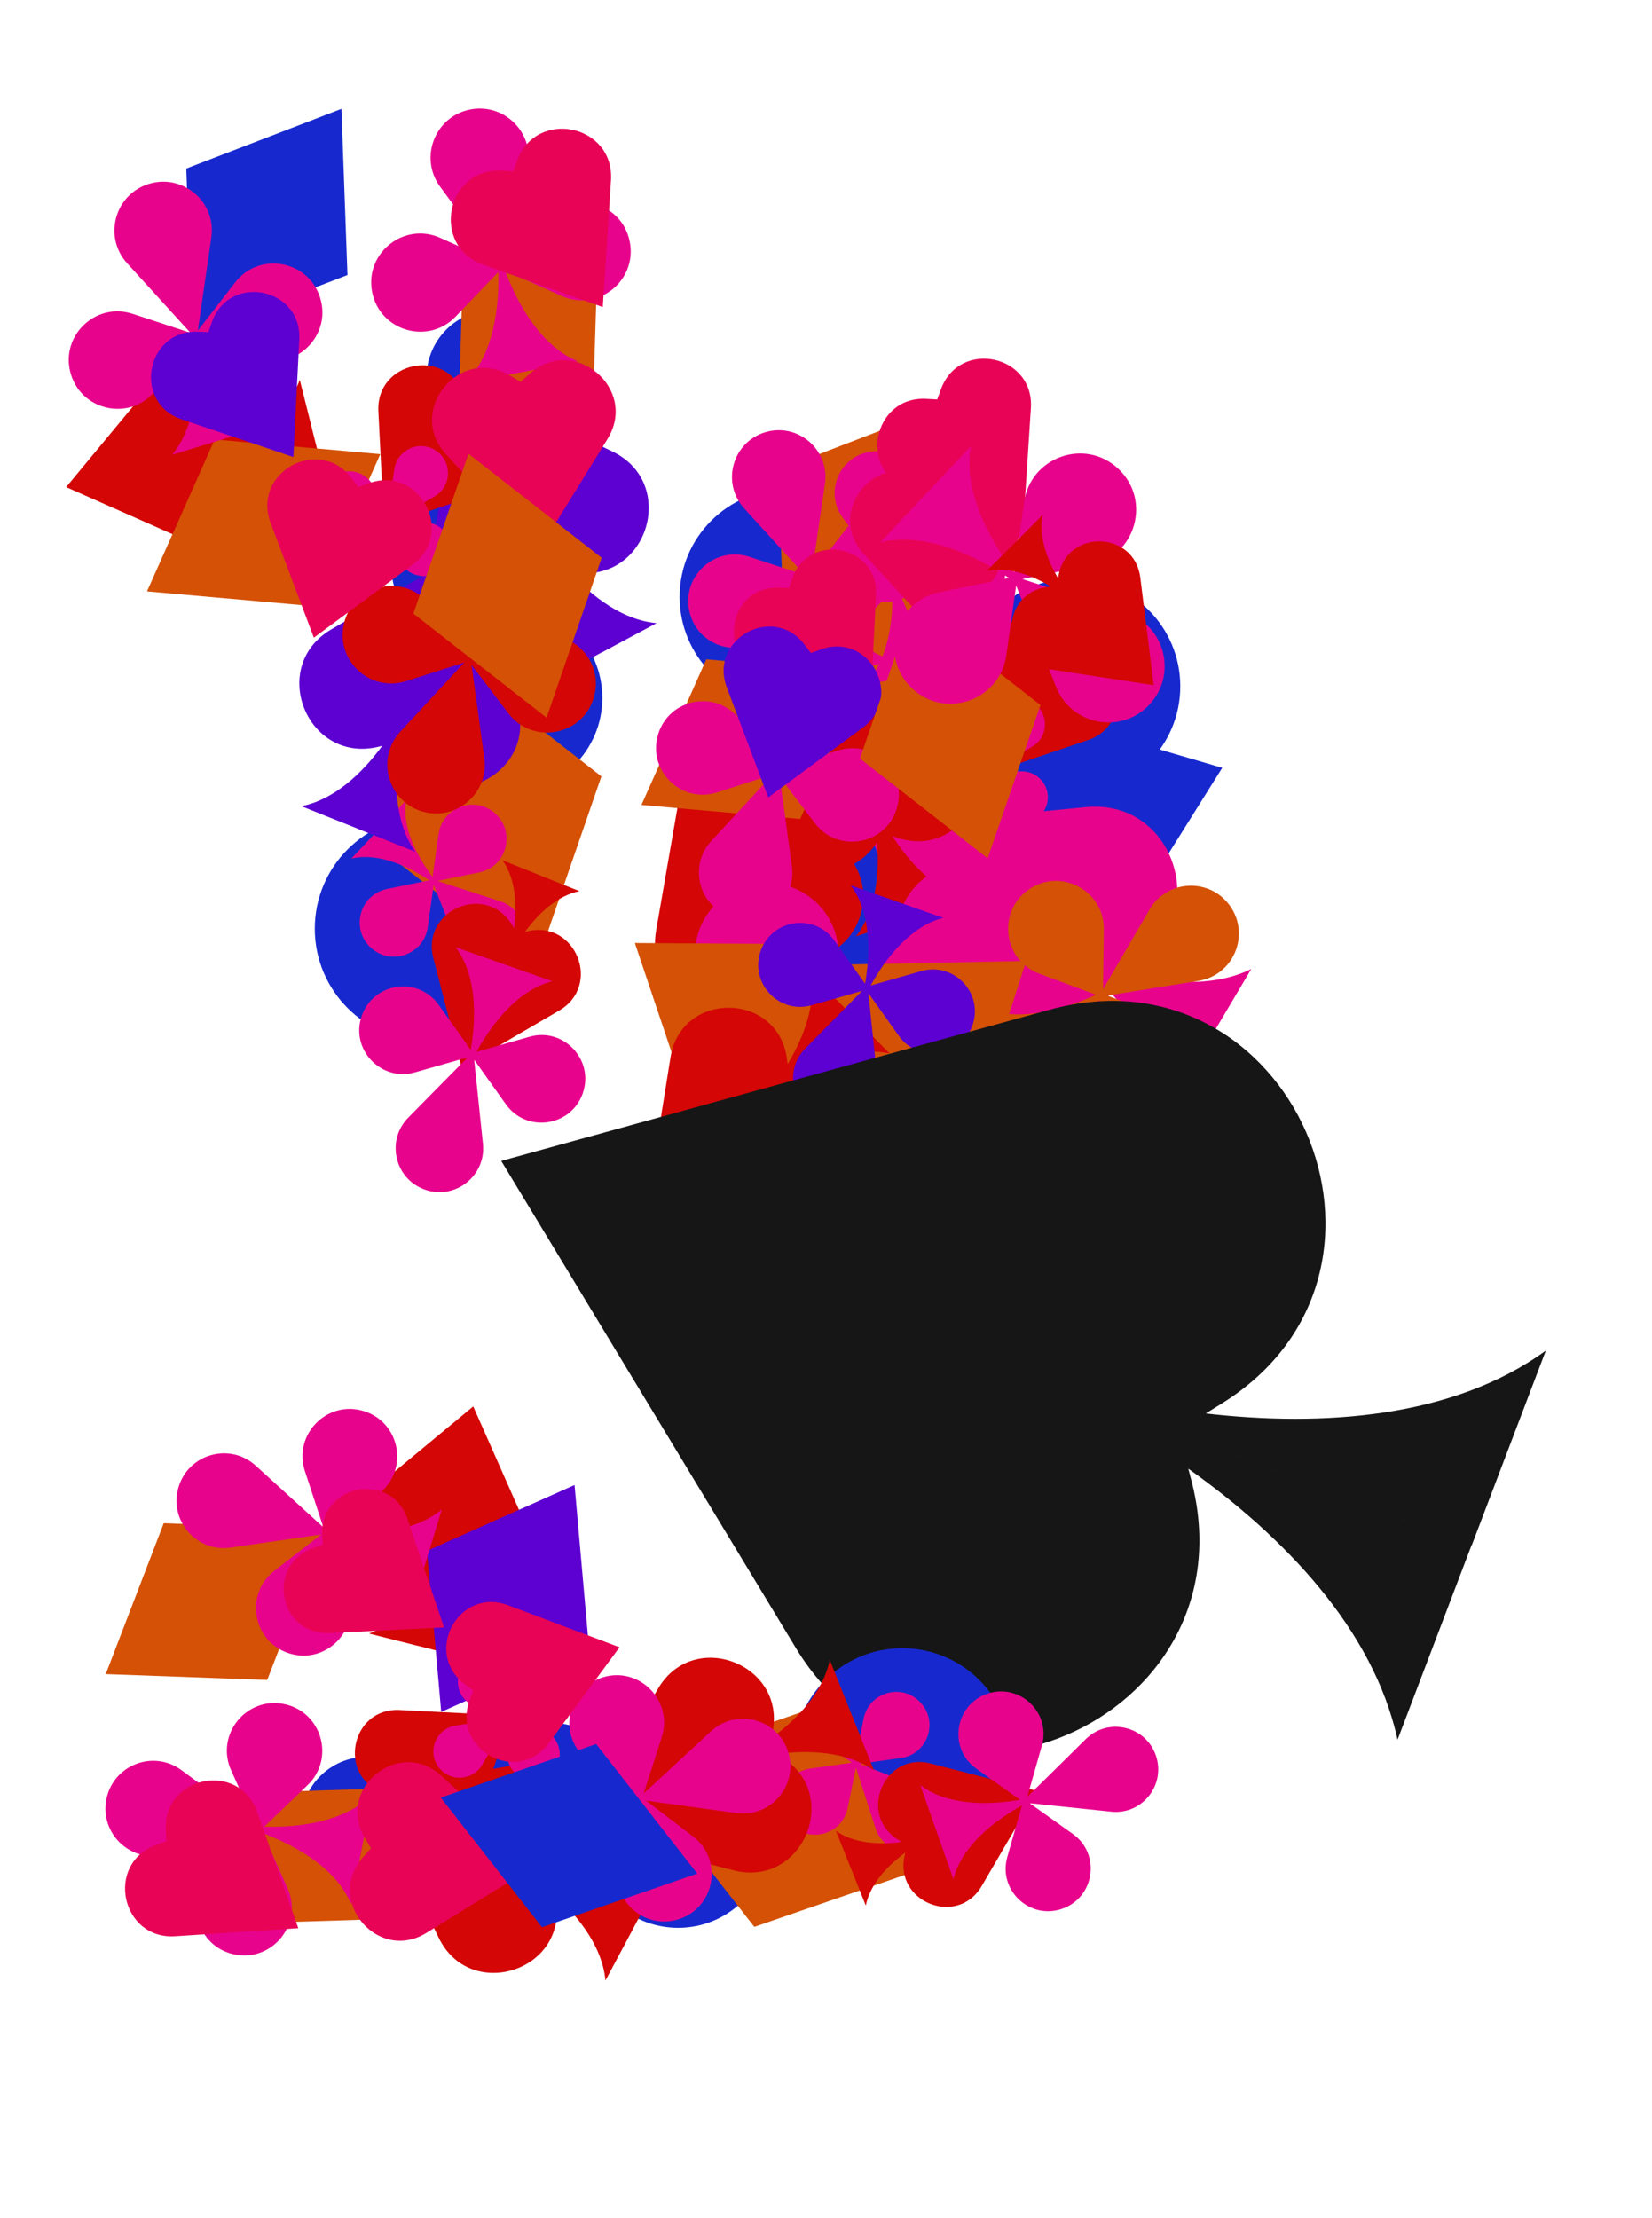 <svg width="684" height="918" viewBox="0 0 684 918" fill="none" xmlns="http://www.w3.org/2000/svg">
<circle cx="176.798" cy="384.354" r="46.464" fill="#1729CE"/>
<circle cx="210.279" cy="288.858" r="39.113" fill="#1729CE"/>
<circle cx="200.889" cy="233.004" r="38.948" fill="#1729CE"/>
<circle cx="204.538" cy="156.173" r="27.938" fill="#1729CE"/>
<path fill-rule="evenodd" clip-rule="evenodd" d="M101.507 187.407L102.406 188.17C121.566 204.42 102.5 234.827 79.526 224.659L41.553 207.853L27.395 201.587L37.274 189.664L63.771 157.685C79.802 138.337 110.429 157.058 100.52 180.148L99.781 181.87C110.1 176.294 120.354 168.08 124.111 157.184L129.196 177.419L129.177 177.424L134.261 197.657C125.885 189.911 113.141 187.49 101.507 187.407Z" fill="#D40606"/>
<path fill-rule="evenodd" clip-rule="evenodd" d="M231.482 236.175L231.482 236.175L249.465 269.831L227.081 281.791C233.756 269.625 232.861 253.873 229.534 240.118L228.902 241.396C215.365 268.794 173.864 255.246 179.099 225.138L187.753 175.373L190.979 156.818L207.959 164.966L253.504 186.822C281.059 200.045 267.983 241.704 237.814 236.808L235.555 236.441C245.176 246.98 257.892 256.667 271.86 257.893L249.477 269.853L231.482 236.175Z" fill="#5D00D2"/>
<path d="M154.874 349.185L182.416 269.327L248.999 321.314L221.457 401.172L154.874 349.185Z" fill="#D45106"/>
<path fill-rule="evenodd" clip-rule="evenodd" d="M145.429 355.363C156.4 352.7 168.875 358.379 177.76 364.323L160.255 367.905C149.019 370.205 145.045 384.217 153.403 392.072C161.76 399.927 175.5 395.095 177.1 383.738L179.57 366.202L189.586 391.646C193.389 401.306 205.953 403.719 213.063 396.154C220.173 388.59 216.988 376.199 207.111 373.001L181.13 364.589L198.428 361.049C209.664 358.749 213.637 344.737 205.28 336.882C196.923 329.026 183.183 333.859 181.583 345.216L179.097 362.865C172.623 354.367 166.203 342.283 168.179 331.184L156.811 343.279L178.617 363.775L178.615 363.775L156.798 343.268L145.429 355.363Z" fill="#E8038D"/>
<path fill-rule="evenodd" clip-rule="evenodd" d="M158.253 308.674L156.864 309.016C127.19 316.32 110.805 275.855 137.202 260.455L180.832 235.003L197.099 225.513L201.811 243.747L214.449 292.659C222.095 322.25 181.813 339.098 166.115 312.874L164.941 310.911C163.082 325.06 163.869 341.027 171.933 352.499L148.363 343.09L148.373 343.065L124.804 333.657C138.41 330.921 149.879 320.083 158.253 308.674Z" fill="#5D00D2"/>
<path fill-rule="evenodd" clip-rule="evenodd" d="M217.349 385.663L218.285 385.433C238.311 380.506 249.365 407.815 231.55 418.205L202.105 435.378L191.126 441.781L187.948 429.475L179.423 396.466C174.266 376.496 201.451 365.13 212.042 382.829L212.838 384.157C214.095 374.607 213.566 363.829 208.123 356.084L224.028 362.435L224.022 362.452L239.926 368.803C230.743 370.648 223.001 377.963 217.349 385.663Z" fill="#D40606"/>
<path fill-rule="evenodd" clip-rule="evenodd" d="M193.614 167.366L193.614 167.366L208.007 145.49L222.553 155.061C213.03 155.026 203.828 160.732 196.628 167.248L197.617 167.209C218.567 166.386 224.006 195.841 204.144 202.555L171.314 213.653L159.073 217.791L158.418 204.886L156.66 170.271C155.597 149.329 184.991 143.554 191.93 163.341L192.446 164.811C195.642 155.56 197.31 144.724 193.471 135.905L208.017 145.476L193.614 167.366Z" fill="#D40606"/>
<path d="M77.123 69.752L141.371 45.048L143.869 113.836L79.621 138.541L77.123 69.752Z" fill="#1729CE"/>
<path d="M88.89 181.872L157.454 187.952L129.435 250.825L60.87 244.745L88.89 181.872Z" fill="#D45106"/>
<path d="M191.515 117.035L247.644 99.685L245.822 158.406L189.693 175.756L191.515 117.035Z" fill="#D45106"/>
<path fill-rule="evenodd" clip-rule="evenodd" d="M239.258 149.518C224.252 143.419 214.487 126.345 209.125 111.973L232.515 122.482C247.527 129.226 263.904 116.242 260.76 100.088C257.616 83.933 237.565 78.039 226.178 89.921L208.597 108.267L218.27 70.243C221.943 55.806 209.336 42.461 194.714 45.307C180.092 48.153 173.41 65.252 182.229 77.257L205.426 108.836L182.322 98.456C167.31 91.711 150.933 104.696 154.078 120.85C157.222 137.004 177.273 142.899 188.659 131.017L206.349 112.556C206.76 127.879 204.102 147.329 192.495 158.595L215.874 154.045L215.879 154.068L239.258 149.518Z" fill="#E8038D"/>
<path fill-rule="evenodd" clip-rule="evenodd" d="M116.493 174.384C101.036 169.923 89.613 154.077 82.82 140.441L107.015 148.383C122.545 153.481 137.367 138.95 132.579 123.323C127.79 107.695 107.372 103.962 97.364 116.884L81.912 136.835L87.504 98.272C89.627 83.631 75.786 71.764 61.64 76.098C47.495 80.432 42.677 98.016 52.638 108.955L78.838 137.728L54.938 129.883C39.408 124.785 24.586 139.316 29.374 154.943C34.162 170.571 54.58 174.304 64.589 161.382L80.138 141.305C82.14 156.397 81.541 175.884 71.251 188.22L93.868 181.291L81.375 140.514L81.375 140.514L93.876 181.313L116.493 174.384Z" fill="#E8038D"/>
<path fill-rule="evenodd" clip-rule="evenodd" d="M184.986 223.668C195.196 236.102 195.63 255.632 193.5 270.717L178.062 250.461C168.154 237.462 147.708 241.036 142.798 256.626C137.889 272.216 152.598 286.861 168.166 281.885L192.206 274.2L165.747 302.807C155.702 313.668 160.383 331.289 174.494 335.733C188.606 340.177 202.539 328.417 200.53 313.76L195.244 275.208L210.491 295.214C220.399 308.213 240.845 304.639 245.755 289.049C250.664 273.459 235.955 258.813 220.387 263.79L196.2 271.522C203.102 257.953 214.637 242.235 230.106 237.901L207.543 230.796L194.732 271.475L194.732 271.474L207.549 230.773L184.986 223.668Z" fill="#D40606"/>
<path fill-rule="evenodd" clip-rule="evenodd" d="M157.158 244.298C153.729 236.076 156.614 225.652 160.15 217.993L165.104 231.195C168.283 239.668 179.694 241.035 184.785 233.552C189.875 226.069 184.413 215.957 175.364 216.112L161.394 216.351L179.986 205.405C187.045 201.249 187.374 191.159 180.601 186.552C173.828 181.944 164.564 185.956 163.291 194.048L159.943 215.333L155.05 202.294C151.871 193.82 140.46 192.453 135.369 199.936C130.279 207.419 135.741 217.531 144.79 217.376L158.846 217.135C153.022 223.229 144.398 229.722 135.506 229.552L146.335 236.919L159.618 217.393L159.618 217.394L146.328 236.93L157.158 244.298Z" fill="#E8038D"/>
<path fill-rule="evenodd" clip-rule="evenodd" d="M81.897 137.3C60.404 136.473 54.85 166.696 75.234 173.564L108.925 184.916L121.486 189.148L122.145 175.91L123.913 140.406C124.982 118.926 94.829 113.029 87.728 133.33L86.28 137.469L81.897 137.3Z" fill="#5D00D2"/>
<path fill-rule="evenodd" clip-rule="evenodd" d="M145.625 197.932C132.149 180.091 104.173 195.506 112.057 216.429L125.088 251.012L129.946 263.905L141.033 255.726L170.769 233.789C188.759 220.517 173.666 192.371 152.656 200.012L148.373 201.571L145.625 197.932Z" fill="#E80356"/>
<path fill-rule="evenodd" clip-rule="evenodd" d="M211.262 155.466C190.239 142.823 168.074 169.971 184.667 188.04L212.093 217.907L222.318 229.041L230.254 216.175L251.54 181.668C264.417 160.792 237.528 138.322 219.271 154.704L215.549 158.044L211.262 155.466Z" fill="#E80356"/>
<path fill-rule="evenodd" clip-rule="evenodd" d="M207.803 70.623C184.682 69.383 178.213 101.823 200.041 109.546L236.12 122.313L249.571 127.072L250.496 112.834L252.975 74.648C254.476 51.546 222.117 44.708 214.143 66.444L212.517 70.875L207.803 70.623Z" fill="#E80356"/>
<path d="M171.142 253.945L193.962 187.779L249.128 230.852L226.308 297.018L171.142 253.945Z" fill="#D45106"/>
<path fill-rule="evenodd" clip-rule="evenodd" d="M188.632 392.014C197.436 403.476 197.256 421.026 194.904 434.508L181.632 415.869C173.115 403.908 154.652 406.521 149.789 420.376C144.926 434.231 157.706 447.81 171.83 443.795L193.639 437.596L169.046 462.512C159.709 471.971 163.399 487.93 175.94 492.332C188.48 496.734 201.334 486.581 199.958 473.362L196.336 438.587L209.445 456.998C217.962 468.959 236.425 466.346 241.288 452.491C246.151 438.636 233.371 425.057 219.247 429.071L197.307 435.307C203.9 423.325 214.715 409.551 228.73 406.11L208.678 399.072L195.986 435.231L195.986 435.23L208.684 399.052L188.632 392.014Z" fill="#E8038D"/>
<circle cx="372.762" cy="371.142" r="44.538" fill="#1729CE"/>
<circle cx="437.932" cy="467.095" r="44.538" fill="#1729CE"/>
<circle cx="322.659" cy="512.616" r="44.538" fill="#1729CE"/>
<circle cx="443.073" cy="519.869" r="44.538" fill="#1729CE"/>
<circle cx="444.153" cy="284.032" r="44.538" fill="#1729CE"/>
<circle cx="325.932" cy="247.026" r="44.538" fill="#1729CE"/>
<path fill-rule="evenodd" clip-rule="evenodd" d="M321.853 395.795L321.853 395.796L339.089 428.055L317.633 439.519C324.031 427.858 323.173 412.761 319.984 399.577L319.379 400.801C306.403 427.064 266.622 414.077 271.641 385.217L279.935 337.515L283.028 319.73L299.304 327.54L342.961 348.49C369.374 361.164 356.84 401.097 327.922 396.404L325.76 396.053C334.982 406.153 347.169 415.436 360.557 416.611L339.101 428.075L321.853 395.795Z" fill="#D40606"/>
<path fill-rule="evenodd" clip-rule="evenodd" d="M426.133 347.826L426.133 347.826L392.138 361.344L383.149 338.74C394.023 346.405 409.127 347.242 422.588 345.548L421.432 344.805C396.788 328.969 414.148 290.893 442.264 299.112L488.737 312.696L506.064 317.762L496.481 333.06L470.773 374.097C455.221 398.924 416.943 381.997 424.845 353.786L425.435 351.679C414.364 359.712 403.772 370.784 401.104 383.958L392.115 361.354L426.133 347.826Z" fill="#1729CE"/>
<path fill-rule="evenodd" clip-rule="evenodd" d="M459.908 494.662L459.907 494.664L480.433 533.355L454.703 547.005C462.406 533.064 461.43 514.98 457.658 499.182L456.926 500.651C441.297 532.049 393.712 516.36 399.823 481.823L409.923 424.738L413.689 403.453L433.148 412.862L485.347 438.1C516.927 453.369 501.778 501.137 467.17 495.416L464.585 494.989C475.592 507.115 490.151 518.274 506.177 519.729L480.447 533.379L459.908 494.662Z" fill="#D40606"/>
<path fill-rule="evenodd" clip-rule="evenodd" d="M458.268 404.081L458.268 404.081L501.132 429.526L484.211 458.03C483.44 439.918 471.781 422.922 458.758 409.803L458.918 411.669C462.324 451.439 406.789 464.374 392.273 427.191L368.28 365.733L359.334 342.818L383.818 340.437L449.492 334.05C489.225 330.186 502.792 385.579 465.772 400.515L463.01 401.629C480.888 406.896 501.646 409.118 518.082 401.04L501.162 429.544L458.268 404.081Z" fill="#E8038D"/>
<path fill-rule="evenodd" clip-rule="evenodd" d="M363.178 348.523L362.377 349.64C345.294 373.436 308.161 354.14 317.816 326.484L333.775 280.772L339.725 263.728L354.51 274.086L394.169 301.871C418.163 318.681 399.288 356.037 371.522 346.693L369.448 345.995C376.9 357.465 387.412 368.613 400.431 371.955L377.394 379.769L377.386 379.745L354.349 387.559C362.565 377.094 364.177 362.053 363.178 348.523Z" fill="#D40606"/>
<path fill-rule="evenodd" clip-rule="evenodd" d="M440.459 272.525L440.459 272.525L454.253 251.56L468.196 260.733C459.069 260.7 450.25 266.167 443.349 272.411L444.292 272.374C464.374 271.586 469.587 299.819 450.548 306.255L419.079 316.893L407.346 320.86L406.718 308.49L405.033 275.31C404.013 255.236 432.189 249.7 438.841 268.667L439.336 270.08C442.4 261.212 443.999 250.826 440.319 242.373L454.261 251.546L440.459 272.525Z" fill="#D40606"/>
<path d="M322.218 194.462L376.925 173.425L379.053 232L324.345 253.036L322.218 194.462Z" fill="#D45106"/>
<path d="M356.856 248.164L404.651 233.391L403.1 283.392L355.305 298.166L356.856 248.164Z" fill="#D45106"/>
<path fill-rule="evenodd" clip-rule="evenodd" d="M397.513 275.823C384.734 270.629 376.419 256.09 371.854 243.852L391.771 252.801C404.554 258.544 418.499 247.487 415.822 233.732C413.145 219.976 396.071 214.957 386.375 225.075L371.406 240.696L379.642 208.319C382.769 196.026 372.034 184.662 359.583 187.086C347.132 189.509 341.443 204.069 348.952 214.292L368.705 241.182L349.03 232.342C336.247 226.599 322.302 237.656 324.979 251.411C327.656 265.167 344.73 270.186 354.426 260.068L369.488 244.35C369.838 257.398 367.574 273.96 357.691 283.553L377.599 279.678L370.612 243.779L370.615 243.782L377.605 279.698L397.513 275.823Z" fill="#E8038D"/>
<path fill-rule="evenodd" clip-rule="evenodd" d="M325.865 501.48C322.202 478.053 336.261 452.927 350.251 435.363L354.702 472.634C357.559 496.554 386.199 507.311 404.097 491.186C421.994 475.06 414.272 445.458 390.777 440.131L354.501 431.906L409.502 415.371C430.384 409.094 437.622 383.214 423.027 367.013C408.431 350.813 381.938 355.323 373.525 375.44L351.395 428.353L346.999 391.539C344.142 367.619 315.502 356.862 297.604 372.987C279.707 389.113 287.429 418.715 310.924 424.042L347.426 432.318C328.509 444.387 302.102 455.718 279.215 449.649L302.553 475.553L349.252 433.478L349.251 433.481L302.527 475.577L325.865 501.48Z" fill="#E8038D"/>
<path d="M292.446 272.862L358.169 278.689L331.311 338.956L265.588 333.128L292.446 272.862Z" fill="#D45106"/>
<path d="M283.878 452.803L262.858 390.261L328.837 390.694L349.857 453.236L283.878 452.803Z" fill="#D45106"/>
<path d="M360.863 596.006L339.842 533.464L405.821 533.897L426.842 596.439L360.863 596.006Z" fill="#D45106"/>
<path d="M330.904 399.555L424.88 397.701L396.11 487.184L302.134 489.038L330.904 399.555Z" fill="#D45106"/>
<path fill-rule="evenodd" clip-rule="evenodd" d="M433.385 455.491C433.027 439.682 444.534 424.31 455.328 413.932L454.988 438.963C454.77 455.027 472.755 464.66 486.006 455.577C499.257 446.494 496.76 426.245 481.698 420.654L458.444 412.023L496.259 405.937C510.616 403.627 517.68 387.156 509.458 375.162C501.236 363.167 483.327 363.815 475.993 376.372L456.7 409.409L457.036 384.676C457.254 368.612 439.269 358.978 426.018 368.062C412.767 377.145 415.265 397.394 430.326 402.984L453.728 411.67C440.161 417.983 421.706 423.147 407.112 417.12L420.258 436.298L454.84 412.593L454.839 412.596L420.239 436.312L433.385 455.491Z" fill="#D45106"/>
<path fill-rule="evenodd" clip-rule="evenodd" d="M418.586 557.855C418.228 542.046 429.735 526.675 440.529 516.297L440.189 541.327C439.971 557.391 457.956 567.024 471.207 557.941C484.459 548.858 481.961 528.609 466.899 523.019L443.645 514.387L481.46 508.301C495.817 505.991 502.881 489.52 494.659 477.526C486.438 465.531 468.528 466.179 461.194 478.737L441.901 511.773L442.237 487.04C442.455 470.976 424.471 461.343 411.219 470.426C397.968 479.509 400.466 499.758 415.527 505.348L438.929 514.035C425.362 520.347 406.907 525.511 392.313 519.484L405.459 538.662L440.041 514.958L440.04 514.96L405.44 538.676L418.586 557.855Z" fill="#E8038D"/>
<path fill-rule="evenodd" clip-rule="evenodd" d="M405.912 464.684C409.083 486.339 395.881 509.403 382.812 525.488L379.037 491.048C376.615 468.945 350.279 458.761 333.617 473.483C316.954 488.205 323.816 515.595 345.452 520.722L378.857 528.638L327.946 543.405C308.617 549.011 301.705 572.832 315.031 587.914C328.356 602.997 352.847 599.072 360.792 580.581L381.693 531.939L385.422 565.961C387.844 588.064 414.18 598.248 430.842 583.526C447.505 568.804 440.643 541.414 419.007 536.287L385.393 528.322C402.959 517.353 427.432 507.133 448.5 512.939L427.193 488.823L383.712 527.239L383.713 527.238L427.219 488.799L405.912 464.684Z" fill="#E8038D"/>
<path fill-rule="evenodd" clip-rule="evenodd" d="M330.924 444.744L332.216 444.966C359.934 449.734 358.85 489.896 330.916 493.163L284.745 498.562L267.53 500.575L270.271 483.461L277.625 437.554C282.074 409.781 322.253 410.407 325.834 438.305L326.103 440.397C332.882 429.148 338.1 415.391 335.523 402.744L351.937 419.36L351.92 419.377L368.334 435.992C355.851 433.289 342.188 438.206 330.924 444.744Z" fill="#D40606"/>
<path fill-rule="evenodd" clip-rule="evenodd" d="M344.189 526.099L344.191 526.1L364.366 506.17L377.619 519.586C367.539 517.403 356.506 521.374 347.411 526.653L348.454 526.833C370.833 530.682 369.958 563.11 347.404 565.748L310.124 570.107L296.225 571.732L298.438 557.914L304.376 520.848C307.968 498.424 340.409 498.929 343.301 521.455L343.518 523.145C348.993 514.062 353.208 502.952 351.127 492.739L364.379 506.155L344.189 526.099Z" fill="#D40606"/>
<path d="M360.815 466.04L441.678 468.118L413.449 543.922L332.586 541.844L360.815 466.04Z" fill="#D45106"/>
<path fill-rule="evenodd" clip-rule="evenodd" d="M369.328 273.112C354.511 268.836 343.561 253.646 337.05 240.575L360.246 248.189C375.131 253.075 389.339 239.147 384.749 224.167C380.16 209.188 360.588 205.609 350.995 217.996L336.183 237.119L341.543 200.156C343.579 186.122 330.311 174.747 316.752 178.901C303.193 183.055 298.575 199.911 308.123 210.396L333.236 237.976L310.326 230.455C295.44 225.569 281.232 239.497 285.822 254.477C290.412 269.456 309.983 273.035 319.577 260.649L334.481 241.404C336.4 255.87 335.826 274.55 325.962 286.374L347.641 279.732L347.648 279.754L369.328 273.112Z" fill="#E8038D"/>
<path fill-rule="evenodd" clip-rule="evenodd" d="M312.981 272.136C322.767 284.054 323.183 302.774 321.142 317.233L306.344 297.818C296.847 285.357 277.249 288.784 272.543 303.727C267.837 318.671 281.936 332.709 296.859 327.939L319.903 320.572L294.54 347.994C284.911 358.405 289.398 375.296 302.925 379.555C316.451 383.815 329.807 372.543 327.881 358.493L322.814 321.535L337.432 340.715C346.929 353.175 366.528 349.749 371.233 334.805C375.939 319.862 361.84 305.824 346.917 310.594L323.731 318.006C330.347 304.999 341.404 289.934 356.231 285.779L334.603 278.968L322.324 317.962L322.323 317.958L334.609 278.946L312.981 272.136Z" fill="#E8038D"/>
<path fill-rule="evenodd" clip-rule="evenodd" d="M405.508 346.271C402.221 338.39 404.987 328.397 408.377 321.056L413.125 333.712C416.173 341.834 427.111 343.144 431.99 335.971C436.87 328.799 431.634 319.106 422.96 319.254L409.571 319.484L427.392 308.991C434.159 305.008 434.475 295.336 427.982 290.919C421.49 286.503 412.61 290.348 411.39 298.105L408.179 318.511L403.488 306.007C400.441 297.885 389.503 296.575 384.623 303.748C379.744 310.92 384.98 320.613 393.653 320.465L407.126 320.234C401.544 326.075 393.277 332.3 384.752 332.137L395.133 339.199L407.87 320.475L407.87 320.477L395.127 339.209L405.508 346.271Z" fill="#E8038D"/>
<path fill-rule="evenodd" clip-rule="evenodd" d="M322.43 243.235C301.828 242.442 296.504 271.411 316.043 277.995L348.337 288.876L360.377 292.933L361.009 280.244L362.703 246.212C363.729 225.622 334.826 219.97 328.019 239.429L326.631 243.396L322.43 243.235Z" fill="#E80356"/>
<path fill-rule="evenodd" clip-rule="evenodd" d="M333.113 266.787C320.196 249.685 293.379 264.461 300.937 284.517L313.428 317.666L318.084 330.024L328.712 322.184L357.215 301.157C374.459 288.435 359.992 261.456 339.853 268.781L335.747 270.274L333.113 266.787Z" fill="#5D00D2"/>
<path fill-rule="evenodd" clip-rule="evenodd" d="M383.026 197.921C362.874 185.802 341.628 211.824 357.533 229.145L383.823 257.773L393.624 268.446L401.231 256.113L421.634 223.037C433.978 203.025 408.203 181.487 390.703 197.19L387.135 200.392L383.026 197.921Z" fill="#E80356"/>
<path fill-rule="evenodd" clip-rule="evenodd" d="M383.533 165.065C361.37 163.877 355.169 194.972 376.093 202.375L410.676 214.613L423.569 219.175L424.455 205.527L426.832 168.924C428.271 146.779 397.253 140.226 389.61 161.06L388.052 165.308L383.533 165.065Z" fill="#E80356"/>
<path d="M356.044 313.928L377.918 250.506L430.797 291.793L408.923 355.216L356.044 313.928Z" fill="#D45106"/>
<path fill-rule="evenodd" clip-rule="evenodd" d="M364.511 224.459C382.576 220.075 403.12 229.426 417.751 239.214L388.923 245.114C370.42 248.901 363.878 271.975 377.639 284.909C391.4 297.844 414.025 289.887 416.66 271.186L420.728 242.314L437.219 284.207C443.481 300.113 464.17 304.086 475.878 291.63C487.586 279.174 482.341 258.77 466.077 253.505L423.296 239.653L451.777 233.824C470.28 230.038 476.822 206.964 463.061 194.029C449.3 181.094 426.675 189.052 424.04 207.753L419.946 236.811C409.287 222.817 398.719 202.922 401.972 184.647L383.252 204.563L383.231 204.543L364.511 224.459Z" fill="#E8038D"/>
<path fill-rule="evenodd" clip-rule="evenodd" d="M437.644 242.116L437.644 242.116L420.165 224.681L431.759 213.058C429.923 221.847 433.451 231.426 438.105 239.31L438.255 238.397C441.463 218.891 469.697 219.445 472.138 239.062L476.172 271.486L477.676 283.575L465.632 281.737L433.328 276.806C413.784 273.822 414.016 245.579 433.607 242.917L435.074 242.718C427.132 238.011 417.435 234.415 408.559 236.291L420.153 224.669L437.644 242.116Z" fill="#D40606"/>
<path fill-rule="evenodd" clip-rule="evenodd" d="M392.429 486.937L392.644 485.629C397.208 457.877 437.377 458.665 440.849 486.574L446.588 532.704L448.727 549.904L431.594 547.288L385.634 540.273C357.829 536.028 358.159 495.847 386.03 492.059L388.111 491.777C376.813 485.081 363.017 479.964 350.39 482.634L366.884 466.098L366.9 466.114L383.394 449.579C380.782 462.086 385.804 475.719 392.429 486.937Z" fill="#5D00D2"/>
<path fill-rule="evenodd" clip-rule="evenodd" d="M352.167 366.369C360.606 377.355 360.434 394.175 358.18 407.098L345.461 389.236C337.297 377.771 319.6 380.276 314.938 393.556C310.277 406.837 322.527 419.853 336.066 416.005L356.97 410.063L333.398 433.945C324.448 443.012 327.985 458.309 340.006 462.528C352.027 466.747 364.348 457.016 363.028 444.344L359.557 411.013L372.121 428.659C380.285 440.125 397.983 437.62 402.644 424.339C407.306 411.058 395.055 398.042 381.517 401.89L360.483 407.869C366.803 396.383 377.17 383.178 390.605 379.88L371.384 373.134L359.221 407.788L359.22 407.783L359.22 407.784L371.388 373.115L352.167 366.369Z" fill="#5D00D2"/>
<path fill-rule="evenodd" clip-rule="evenodd" d="M488.199 593.364L488.199 593.366L609.297 639.462L578.64 719.998C568.608 673.958 531.191 635.615 492.002 607.809L493.236 612.496C519.656 712.844 383.167 770.683 329.443 681.905L240.644 535.167L207.535 480.455L269.186 463.462L434.557 417.881C534.605 390.305 594.006 526.146 505.829 580.875L499.235 584.969C547.37 590.504 601.531 586.961 640.036 558.955L609.38 639.492L488.199 593.364Z" fill="#161616"/>
<circle cx="45.164" cy="45.164" r="45.164" transform="matrix(4.37114e-08 1 1 -4.37114e-08 328.43 682.104)" fill="#1729CE"/>
<circle cx="38.019" cy="38.019" r="38.019" transform="matrix(4.37114e-08 1 1 -4.37114e-08 242.752 721.795)" fill="#1729CE"/>
<circle cx="37.858" cy="37.858" r="37.858" transform="matrix(4.37114e-08 1 1 -4.37114e-08 188.621 712.828)" fill="#1729CE"/>
<circle cx="27.156" cy="27.156" r="27.156" transform="matrix(4.37114e-08 1 1 -4.37114e-08 124.643 727.077)" fill="#1729CE"/>
<path fill-rule="evenodd" clip-rule="evenodd" d="M182.158 654.081L182.898 654.955C198.694 673.579 228.251 655.046 218.367 632.715L202.031 595.805L195.94 582.043L184.351 591.645L153.266 617.401C134.46 632.984 152.658 662.754 175.101 653.122L176.777 652.402C171.356 662.434 163.372 672.404 152.779 676.057L172.447 681L172.452 680.979L192.121 685.921C184.591 677.779 182.238 665.391 182.158 654.081Z" fill="#D40606"/>
<path fill-rule="evenodd" clip-rule="evenodd" d="M233.393 778.528L234.638 777.913C261.27 764.754 248.1 724.414 218.835 729.503L170.462 737.915L152.426 741.051L160.346 757.555L181.591 801.827C194.444 828.611 234.937 815.901 230.178 786.576L229.823 784.383C240.066 793.735 249.481 806.094 250.672 819.671L262.298 797.914L262.276 797.902L273.901 776.145C262.075 782.633 246.763 781.763 233.393 778.528Z" fill="#D40606"/>
<path d="M339.407 705.955L261.782 732.727L312.315 797.447L389.939 770.675L339.407 705.955Z" fill="#D45106"/>
<path fill-rule="evenodd" clip-rule="evenodd" d="M345.413 696.782C342.825 707.445 348.345 719.572 354.123 728.208L357.605 711.19C359.841 700.268 373.461 696.406 381.097 704.529C388.732 712.653 384.035 726.008 372.995 727.564L355.949 729.965L380.683 739.702C390.073 743.398 392.418 755.611 385.065 762.522C377.712 769.433 365.668 766.337 362.559 756.737L354.383 731.482L350.942 748.294C348.707 759.216 335.086 763.078 327.451 754.955C319.815 746.831 324.513 733.476 335.552 731.921L352.704 729.504C344.443 723.212 332.699 716.973 321.911 718.894L333.668 707.844L333.657 707.832L345.413 696.782Z" fill="#E8038D"/>
<path fill-rule="evenodd" clip-rule="evenodd" d="M319.265 719.418L319.599 718.063C326.698 689.219 287.365 673.293 272.397 698.951L247.656 741.36L238.431 757.173L256.156 761.752L303.699 774.037C332.463 781.469 348.839 742.314 323.349 727.056L321.447 725.918C335.199 724.112 350.716 724.877 361.865 732.715L352.72 709.805L352.697 709.814L343.551 686.904C340.891 700.13 330.356 711.278 319.265 719.418Z" fill="#D40606"/>
<path fill-rule="evenodd" clip-rule="evenodd" d="M374.868 766.685L374.643 767.603C369.854 787.068 396.399 797.813 406.498 780.497L423.19 751.875L429.414 741.203L417.453 738.114L385.367 729.828C365.956 724.815 354.908 751.239 372.111 761.535L373.393 762.302C364.113 763.522 353.641 763.007 346.116 757.718L352.289 773.178L352.306 773.172L358.479 788.631C360.273 779.704 367.384 772.179 374.868 766.685Z" fill="#D40606"/>
<path fill-rule="evenodd" clip-rule="evenodd" d="M162.565 746.536L162.527 747.495C161.728 767.859 190.358 773.146 196.885 753.839L207.672 721.928L211.695 710.029L199.151 709.392L165.504 707.684C145.148 706.65 139.534 735.223 158.768 741.967L160.205 742.471C151.209 745.581 140.671 747.205 132.096 743.472L141.398 757.611L141.414 757.6L150.717 771.739C150.683 762.481 156.23 753.535 162.565 746.536Z" fill="#D40606"/>
<path d="M67.792 630.384L43.779 692.834L110.643 695.262L134.656 632.812L67.792 630.384Z" fill="#D45106"/>
<path d="M176.778 641.824L182.687 708.47L243.801 681.234L237.892 614.588L176.778 641.824Z" fill="#5D00D2"/>
<path d="M113.751 741.576L96.886 796.134L153.965 794.364L170.829 739.805L113.751 741.576Z" fill="#D45106"/>
<path fill-rule="evenodd" clip-rule="evenodd" d="M145.325 787.986C139.397 773.4 122.801 763.908 108.831 758.696L119.046 781.432C125.602 796.024 112.98 811.943 97.278 808.887C81.576 805.831 75.846 786.34 87.396 775.273L105.23 758.183L68.27 767.585C54.237 771.155 41.265 758.901 44.031 744.688C46.798 730.475 63.419 723.98 75.088 732.552L105.784 755.1L95.694 732.643C89.138 718.051 101.76 702.133 117.462 705.189C133.164 708.245 138.894 727.735 127.344 738.803L109.401 755.997C124.295 756.396 143.199 753.812 154.149 742.53L149.726 765.256L108.754 757.282L108.755 757.283L149.748 765.261L145.325 787.986Z" fill="#E8038D"/>
<path fill-rule="evenodd" clip-rule="evenodd" d="M169.497 668.651C165.161 653.626 149.757 642.522 136.502 635.92L144.223 659.439C149.178 674.534 135.054 688.942 119.864 684.288C104.673 679.633 101.044 659.787 113.605 650.058L132.999 635.038L95.515 640.474C81.283 642.538 69.748 629.083 73.96 615.333C78.173 601.584 95.266 596.901 105.898 606.583L133.867 632.051L126.241 608.818C121.286 593.723 135.41 579.316 150.6 583.97C165.791 588.624 169.42 608.471 156.859 618.199L137.345 633.313C152.014 635.259 170.955 634.676 182.946 624.674L176.21 646.659L136.573 634.515L136.573 634.515L176.233 646.666L169.497 668.651Z" fill="#E8038D"/>
<path fill-rule="evenodd" clip-rule="evenodd" d="M217.405 735.228C229.492 745.152 248.477 745.573 263.14 743.503L243.45 728.496C230.815 718.866 234.289 698.991 249.443 694.219C264.597 689.447 278.832 703.744 273.995 718.877L266.524 742.246L294.333 716.526C304.89 706.762 322.018 711.312 326.338 725.029C330.657 738.745 319.227 752.289 304.98 750.335L267.502 745.197L286.95 760.02C299.586 769.65 296.111 789.525 280.957 794.297C265.804 799.069 251.568 784.771 256.406 769.638L263.922 746.125C250.732 752.833 235.452 764.046 231.239 779.083L224.333 757.153L224.312 757.159L217.405 735.228Z" fill="#E8038D"/>
<path fill-rule="evenodd" clip-rule="evenodd" d="M237.455 708.181C229.464 704.847 219.331 707.652 211.886 711.089L224.718 715.904C232.954 718.994 234.283 730.086 227.009 735.034C219.736 739.982 209.907 734.673 210.057 725.877L210.29 712.298L199.65 730.37C195.61 737.232 185.802 737.552 181.324 730.968C176.845 724.384 180.745 715.38 188.611 714.142L209.302 710.887L196.626 706.131C188.389 703.041 187.061 691.948 194.334 687C201.608 682.052 211.437 687.362 211.286 696.158L211.052 709.82C216.975 704.159 223.286 695.777 223.121 687.133L230.282 697.66L211.3 710.573L211.305 710.572L230.294 697.654L237.455 708.181Z" fill="#E8038D"/>
<path fill-rule="evenodd" clip-rule="evenodd" d="M133.453 635.033C132.648 614.141 162.025 608.743 168.701 628.556L179.736 661.305L183.85 673.514L170.982 674.154L136.472 675.873C115.592 676.912 109.861 647.603 129.593 640.701L133.617 639.293L133.453 635.033Z" fill="#E80356"/>
<path fill-rule="evenodd" clip-rule="evenodd" d="M192.385 696.961C175.042 683.862 190.027 656.669 210.364 664.332L243.98 676.999L256.512 681.721L248.561 692.498L227.238 721.402C214.337 738.889 186.979 724.218 194.407 703.796L195.921 699.632L192.385 696.961Z" fill="#E80356"/>
<path fill-rule="evenodd" clip-rule="evenodd" d="M151.113 760.764C138.824 740.329 165.212 718.784 182.776 734.913L211.807 761.572L222.629 771.511L210.123 779.225L176.582 799.915C156.289 812.433 134.448 786.295 150.372 768.549L153.619 764.931L151.113 760.764Z" fill="#E80356"/>
<path fill-rule="evenodd" clip-rule="evenodd" d="M68.647 757.403C67.442 734.929 98.974 728.641 106.482 749.858L118.891 784.929L123.518 798.003L109.678 798.902L72.56 801.312C50.104 802.77 43.458 771.317 64.585 763.566L68.893 761.986L68.647 757.403Z" fill="#E80356"/>
<path d="M246.834 721.775L182.519 743.957L224.387 797.58L288.702 775.399L246.834 721.775Z" fill="#1729CE"/>
<path fill-rule="evenodd" clip-rule="evenodd" d="M381.043 738.768C392.185 747.327 409.244 747.151 422.349 744.864L404.231 731.963C392.604 723.685 395.144 705.738 408.612 701.011C422.079 696.284 435.278 708.707 431.376 722.436L425.351 743.635L449.569 719.73C458.764 710.654 474.276 714.24 478.555 726.431C482.833 738.621 472.965 751.115 460.115 749.777L426.313 746.256L444.21 758.999C455.836 767.278 453.296 785.224 439.829 789.951C426.361 794.678 413.162 782.256 417.064 768.527L423.127 747.197C411.48 753.606 398.09 764.119 394.746 777.742L387.905 758.252L387.884 758.259L381.043 738.768Z" fill="#E8038D"/>
</svg>
